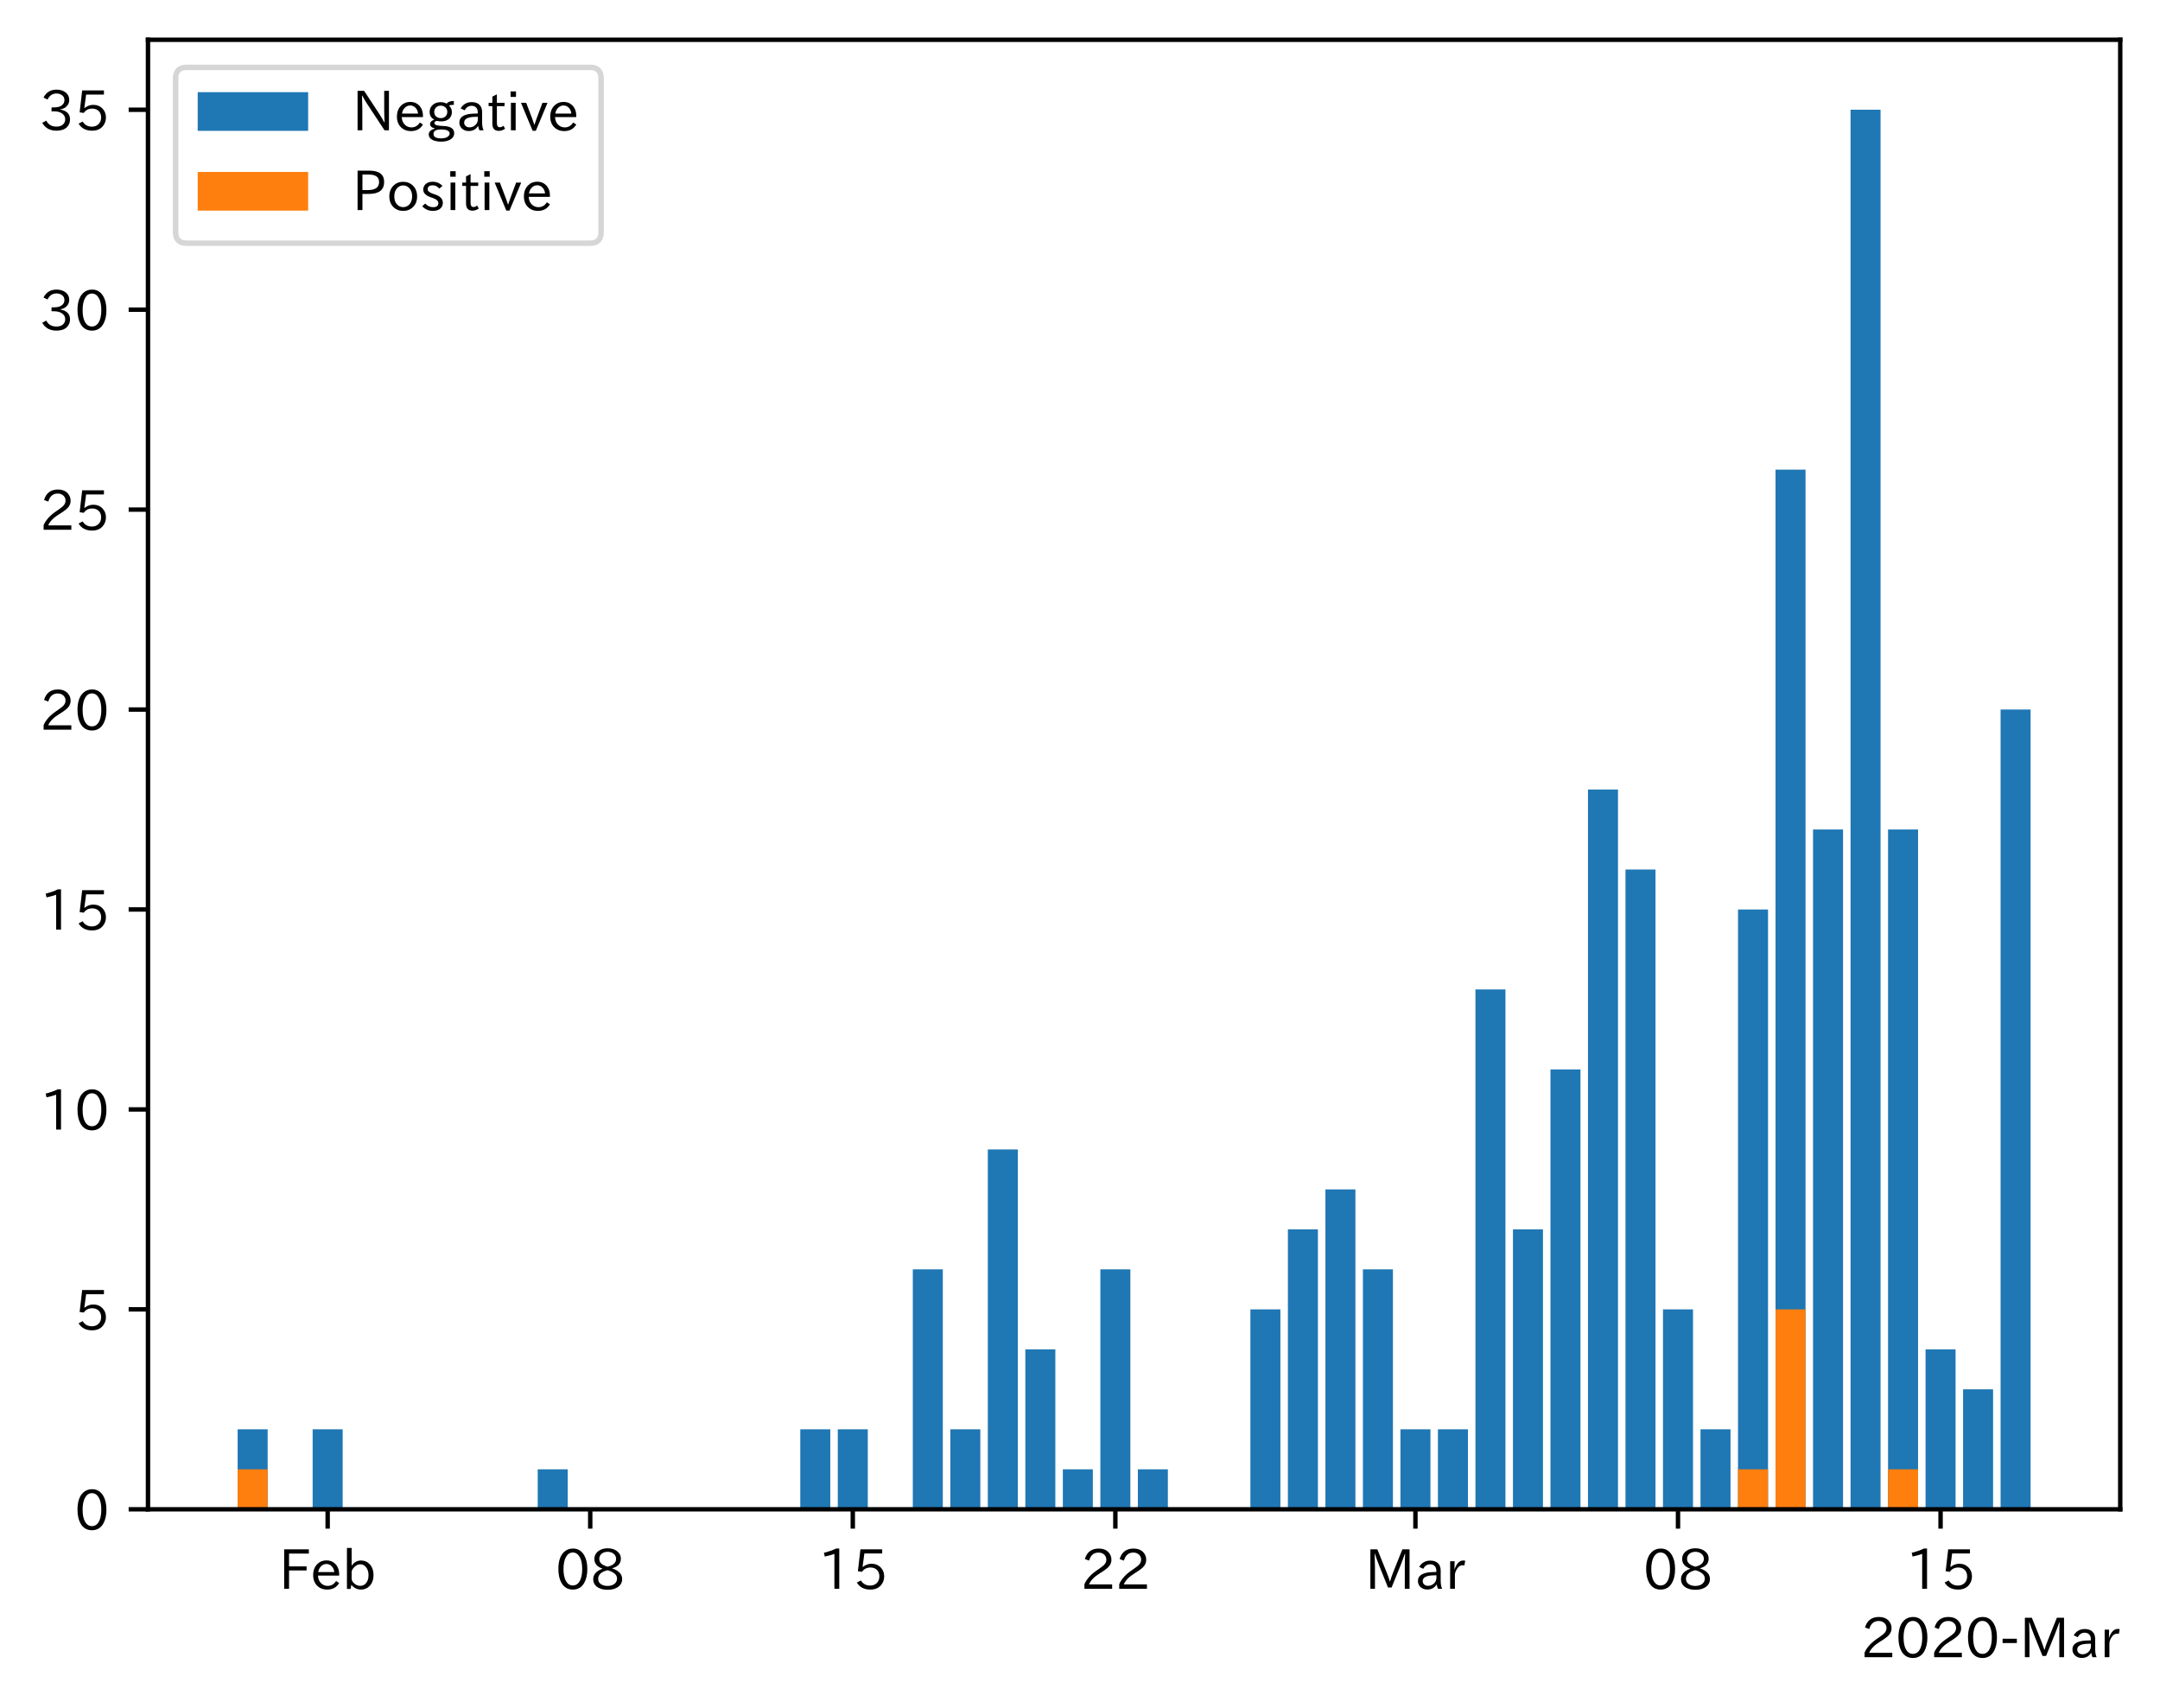 <?xml version="1.0" encoding="utf-8" standalone="no"?>
<!DOCTYPE svg PUBLIC "-//W3C//DTD SVG 1.1//EN"
  "http://www.w3.org/Graphics/SVG/1.1/DTD/svg11.dtd">
<!-- Created with matplotlib (https://matplotlib.org/) -->
<svg height="309.293pt" version="1.1" viewBox="0 0 391.117 309.293" width="391.117pt" xmlns="http://www.w3.org/2000/svg" xmlns:xlink="http://www.w3.org/1999/xlink">
 <defs>
  <style type="text/css">
*{stroke-linecap:butt;stroke-linejoin:round;}
  </style>
 </defs>
 <g id="figure_1">
  <g id="patch_1">
   <path d="M 0 309.293 
L 391.117 309.293 
L 391.117 0 
L 0 0 
z
" style="fill:#ffffff;"/>
  </g>
  <g id="axes_1">
   <g id="patch_2">
    <path d="M 26.797 273.312 
L 383.917 273.312 
L 383.917 7.2 
L 26.797 7.2 
z
" style="fill:#ffffff;"/>
   </g>
   <g id="patch_3">
    <path clip-path="url(#pcfeb63358f)" d="M 43.03 273.312 
L 48.463 273.312 
L 48.463 258.83 
L 43.03 258.83 
z
" style="fill:#1f77b4;"/>
   </g>
   <g id="patch_4">
    <path clip-path="url(#pcfeb63358f)" d="M 56.613 273.312 
L 62.047 273.312 
L 62.047 258.83 
L 56.613 258.83 
z
" style="fill:#1f77b4;"/>
   </g>
   <g id="patch_5">
    <path clip-path="url(#pcfeb63358f)" d="M 97.365 273.312 
L 102.799 273.312 
L 102.799 266.071 
L 97.365 266.071 
z
" style="fill:#1f77b4;"/>
   </g>
   <g id="patch_6">
    <path clip-path="url(#pcfeb63358f)" d="M 144.909 273.312 
L 150.342 273.312 
L 150.342 258.83 
L 144.909 258.83 
z
" style="fill:#1f77b4;"/>
   </g>
   <g id="patch_7">
    <path clip-path="url(#pcfeb63358f)" d="M 151.701 273.312 
L 157.134 273.312 
L 157.134 258.83 
L 151.701 258.83 
z
" style="fill:#1f77b4;"/>
   </g>
   <g id="patch_8">
    <path clip-path="url(#pcfeb63358f)" d="M 165.284 273.312 
L 170.718 273.312 
L 170.718 229.865 
L 165.284 229.865 
z
" style="fill:#1f77b4;"/>
   </g>
   <g id="patch_9">
    <path clip-path="url(#pcfeb63358f)" d="M 172.076 273.312 
L 177.51 273.312 
L 177.51 258.83 
L 172.076 258.83 
z
" style="fill:#1f77b4;"/>
   </g>
   <g id="patch_10">
    <path clip-path="url(#pcfeb63358f)" d="M 178.868 273.312 
L 184.302 273.312 
L 184.302 208.142 
L 178.868 208.142 
z
" style="fill:#1f77b4;"/>
   </g>
   <g id="patch_11">
    <path clip-path="url(#pcfeb63358f)" d="M 185.66 273.312 
L 191.094 273.312 
L 191.094 244.347 
L 185.66 244.347 
z
" style="fill:#1f77b4;"/>
   </g>
   <g id="patch_12">
    <path clip-path="url(#pcfeb63358f)" d="M 192.452 273.312 
L 197.886 273.312 
L 197.886 266.071 
L 192.452 266.071 
z
" style="fill:#1f77b4;"/>
   </g>
   <g id="patch_13">
    <path clip-path="url(#pcfeb63358f)" d="M 199.244 273.312 
L 204.678 273.312 
L 204.678 229.865 
L 199.244 229.865 
z
" style="fill:#1f77b4;"/>
   </g>
   <g id="patch_14">
    <path clip-path="url(#pcfeb63358f)" d="M 206.036 273.312 
L 211.47 273.312 
L 211.47 266.071 
L 206.036 266.071 
z
" style="fill:#1f77b4;"/>
   </g>
   <g id="patch_15">
    <path clip-path="url(#pcfeb63358f)" d="M 226.412 273.312 
L 231.845 273.312 
L 231.845 237.106 
L 226.412 237.106 
z
" style="fill:#1f77b4;"/>
   </g>
   <g id="patch_16">
    <path clip-path="url(#pcfeb63358f)" d="M 233.204 273.312 
L 238.637 273.312 
L 238.637 222.624 
L 233.204 222.624 
z
" style="fill:#1f77b4;"/>
   </g>
   <g id="patch_17">
    <path clip-path="url(#pcfeb63358f)" d="M 239.996 273.312 
L 245.429 273.312 
L 245.429 215.383 
L 239.996 215.383 
z
" style="fill:#1f77b4;"/>
   </g>
   <g id="patch_18">
    <path clip-path="url(#pcfeb63358f)" d="M 246.788 273.312 
L 252.221 273.312 
L 252.221 229.865 
L 246.788 229.865 
z
" style="fill:#1f77b4;"/>
   </g>
   <g id="patch_19">
    <path clip-path="url(#pcfeb63358f)" d="M 253.58 273.312 
L 259.013 273.312 
L 259.013 258.83 
L 253.58 258.83 
z
" style="fill:#1f77b4;"/>
   </g>
   <g id="patch_20">
    <path clip-path="url(#pcfeb63358f)" d="M 260.372 273.312 
L 265.805 273.312 
L 265.805 258.83 
L 260.372 258.83 
z
" style="fill:#1f77b4;"/>
   </g>
   <g id="patch_21">
    <path clip-path="url(#pcfeb63358f)" d="M 267.163 273.312 
L 272.597 273.312 
L 272.597 179.177 
L 267.163 179.177 
z
" style="fill:#1f77b4;"/>
   </g>
   <g id="patch_22">
    <path clip-path="url(#pcfeb63358f)" d="M 273.955 273.312 
L 279.389 273.312 
L 279.389 222.624 
L 273.955 222.624 
z
" style="fill:#1f77b4;"/>
   </g>
   <g id="patch_23">
    <path clip-path="url(#pcfeb63358f)" d="M 280.747 273.312 
L 286.181 273.312 
L 286.181 193.659 
L 280.747 193.659 
z
" style="fill:#1f77b4;"/>
   </g>
   <g id="patch_24">
    <path clip-path="url(#pcfeb63358f)" d="M 287.539 273.312 
L 292.973 273.312 
L 292.973 142.971 
L 287.539 142.971 
z
" style="fill:#1f77b4;"/>
   </g>
   <g id="patch_25">
    <path clip-path="url(#pcfeb63358f)" d="M 294.331 273.312 
L 299.765 273.312 
L 299.765 157.454 
L 294.331 157.454 
z
" style="fill:#1f77b4;"/>
   </g>
   <g id="patch_26">
    <path clip-path="url(#pcfeb63358f)" d="M 301.123 273.312 
L 306.557 273.312 
L 306.557 237.106 
L 301.123 237.106 
z
" style="fill:#1f77b4;"/>
   </g>
   <g id="patch_27">
    <path clip-path="url(#pcfeb63358f)" d="M 307.915 273.312 
L 313.349 273.312 
L 313.349 258.83 
L 307.915 258.83 
z
" style="fill:#1f77b4;"/>
   </g>
   <g id="patch_28">
    <path clip-path="url(#pcfeb63358f)" d="M 314.707 273.312 
L 320.141 273.312 
L 320.141 164.695 
L 314.707 164.695 
z
" style="fill:#1f77b4;"/>
   </g>
   <g id="patch_29">
    <path clip-path="url(#pcfeb63358f)" d="M 321.499 273.312 
L 326.933 273.312 
L 326.933 85.042 
L 321.499 85.042 
z
" style="fill:#1f77b4;"/>
   </g>
   <g id="patch_30">
    <path clip-path="url(#pcfeb63358f)" d="M 328.291 273.312 
L 333.724 273.312 
L 333.724 150.213 
L 328.291 150.213 
z
" style="fill:#1f77b4;"/>
   </g>
   <g id="patch_31">
    <path clip-path="url(#pcfeb63358f)" d="M 335.083 273.312 
L 340.516 273.312 
L 340.516 19.872 
L 335.083 19.872 
z
" style="fill:#1f77b4;"/>
   </g>
   <g id="patch_32">
    <path clip-path="url(#pcfeb63358f)" d="M 341.875 273.312 
L 347.308 273.312 
L 347.308 150.213 
L 341.875 150.213 
z
" style="fill:#1f77b4;"/>
   </g>
   <g id="patch_33">
    <path clip-path="url(#pcfeb63358f)" d="M 348.667 273.312 
L 354.1 273.312 
L 354.1 244.347 
L 348.667 244.347 
z
" style="fill:#1f77b4;"/>
   </g>
   <g id="patch_34">
    <path clip-path="url(#pcfeb63358f)" d="M 355.459 273.312 
L 360.892 273.312 
L 360.892 251.589 
L 355.459 251.589 
z
" style="fill:#1f77b4;"/>
   </g>
   <g id="patch_35">
    <path clip-path="url(#pcfeb63358f)" d="M 362.251 273.312 
L 367.684 273.312 
L 367.684 128.489 
L 362.251 128.489 
z
" style="fill:#1f77b4;"/>
   </g>
   <g id="patch_36">
    <path clip-path="url(#pcfeb63358f)" d="M 43.03 273.312 
L 48.463 273.312 
L 48.463 266.071 
L 43.03 266.071 
z
" style="fill:#ff7f0e;"/>
   </g>
   <g id="patch_37">
    <path clip-path="url(#pcfeb63358f)" d="M 56.613 273.312 
L 62.047 273.312 
L 62.047 273.312 
L 56.613 273.312 
z
" style="fill:#ff7f0e;"/>
   </g>
   <g id="patch_38">
    <path clip-path="url(#pcfeb63358f)" d="M 97.365 273.312 
L 102.799 273.312 
L 102.799 273.312 
L 97.365 273.312 
z
" style="fill:#ff7f0e;"/>
   </g>
   <g id="patch_39">
    <path clip-path="url(#pcfeb63358f)" d="M 144.909 273.312 
L 150.342 273.312 
L 150.342 273.312 
L 144.909 273.312 
z
" style="fill:#ff7f0e;"/>
   </g>
   <g id="patch_40">
    <path clip-path="url(#pcfeb63358f)" d="M 151.701 273.312 
L 157.134 273.312 
L 157.134 273.312 
L 151.701 273.312 
z
" style="fill:#ff7f0e;"/>
   </g>
   <g id="patch_41">
    <path clip-path="url(#pcfeb63358f)" d="M 165.284 273.312 
L 170.718 273.312 
L 170.718 273.312 
L 165.284 273.312 
z
" style="fill:#ff7f0e;"/>
   </g>
   <g id="patch_42">
    <path clip-path="url(#pcfeb63358f)" d="M 172.076 273.312 
L 177.51 273.312 
L 177.51 273.312 
L 172.076 273.312 
z
" style="fill:#ff7f0e;"/>
   </g>
   <g id="patch_43">
    <path clip-path="url(#pcfeb63358f)" d="M 178.868 273.312 
L 184.302 273.312 
L 184.302 273.312 
L 178.868 273.312 
z
" style="fill:#ff7f0e;"/>
   </g>
   <g id="patch_44">
    <path clip-path="url(#pcfeb63358f)" d="M 185.66 273.312 
L 191.094 273.312 
L 191.094 273.312 
L 185.66 273.312 
z
" style="fill:#ff7f0e;"/>
   </g>
   <g id="patch_45">
    <path clip-path="url(#pcfeb63358f)" d="M 192.452 273.312 
L 197.886 273.312 
L 197.886 273.312 
L 192.452 273.312 
z
" style="fill:#ff7f0e;"/>
   </g>
   <g id="patch_46">
    <path clip-path="url(#pcfeb63358f)" d="M 199.244 273.312 
L 204.678 273.312 
L 204.678 273.312 
L 199.244 273.312 
z
" style="fill:#ff7f0e;"/>
   </g>
   <g id="patch_47">
    <path clip-path="url(#pcfeb63358f)" d="M 206.036 273.312 
L 211.47 273.312 
L 211.47 273.312 
L 206.036 273.312 
z
" style="fill:#ff7f0e;"/>
   </g>
   <g id="patch_48">
    <path clip-path="url(#pcfeb63358f)" d="M 226.412 273.312 
L 231.845 273.312 
L 231.845 273.312 
L 226.412 273.312 
z
" style="fill:#ff7f0e;"/>
   </g>
   <g id="patch_49">
    <path clip-path="url(#pcfeb63358f)" d="M 233.204 273.312 
L 238.637 273.312 
L 238.637 273.312 
L 233.204 273.312 
z
" style="fill:#ff7f0e;"/>
   </g>
   <g id="patch_50">
    <path clip-path="url(#pcfeb63358f)" d="M 239.996 273.312 
L 245.429 273.312 
L 245.429 273.312 
L 239.996 273.312 
z
" style="fill:#ff7f0e;"/>
   </g>
   <g id="patch_51">
    <path clip-path="url(#pcfeb63358f)" d="M 246.788 273.312 
L 252.221 273.312 
L 252.221 273.312 
L 246.788 273.312 
z
" style="fill:#ff7f0e;"/>
   </g>
   <g id="patch_52">
    <path clip-path="url(#pcfeb63358f)" d="M 253.58 273.312 
L 259.013 273.312 
L 259.013 273.312 
L 253.58 273.312 
z
" style="fill:#ff7f0e;"/>
   </g>
   <g id="patch_53">
    <path clip-path="url(#pcfeb63358f)" d="M 260.372 273.312 
L 265.805 273.312 
L 265.805 273.312 
L 260.372 273.312 
z
" style="fill:#ff7f0e;"/>
   </g>
   <g id="patch_54">
    <path clip-path="url(#pcfeb63358f)" d="M 267.163 273.312 
L 272.597 273.312 
L 272.597 273.312 
L 267.163 273.312 
z
" style="fill:#ff7f0e;"/>
   </g>
   <g id="patch_55">
    <path clip-path="url(#pcfeb63358f)" d="M 273.955 273.312 
L 279.389 273.312 
L 279.389 273.312 
L 273.955 273.312 
z
" style="fill:#ff7f0e;"/>
   </g>
   <g id="patch_56">
    <path clip-path="url(#pcfeb63358f)" d="M 280.747 273.312 
L 286.181 273.312 
L 286.181 273.312 
L 280.747 273.312 
z
" style="fill:#ff7f0e;"/>
   </g>
   <g id="patch_57">
    <path clip-path="url(#pcfeb63358f)" d="M 287.539 273.312 
L 292.973 273.312 
L 292.973 273.312 
L 287.539 273.312 
z
" style="fill:#ff7f0e;"/>
   </g>
   <g id="patch_58">
    <path clip-path="url(#pcfeb63358f)" d="M 294.331 273.312 
L 299.765 273.312 
L 299.765 273.312 
L 294.331 273.312 
z
" style="fill:#ff7f0e;"/>
   </g>
   <g id="patch_59">
    <path clip-path="url(#pcfeb63358f)" d="M 301.123 273.312 
L 306.557 273.312 
L 306.557 273.312 
L 301.123 273.312 
z
" style="fill:#ff7f0e;"/>
   </g>
   <g id="patch_60">
    <path clip-path="url(#pcfeb63358f)" d="M 307.915 273.312 
L 313.349 273.312 
L 313.349 273.312 
L 307.915 273.312 
z
" style="fill:#ff7f0e;"/>
   </g>
   <g id="patch_61">
    <path clip-path="url(#pcfeb63358f)" d="M 314.707 273.312 
L 320.141 273.312 
L 320.141 266.071 
L 314.707 266.071 
z
" style="fill:#ff7f0e;"/>
   </g>
   <g id="patch_62">
    <path clip-path="url(#pcfeb63358f)" d="M 321.499 273.312 
L 326.933 273.312 
L 326.933 237.106 
L 321.499 237.106 
z
" style="fill:#ff7f0e;"/>
   </g>
   <g id="patch_63">
    <path clip-path="url(#pcfeb63358f)" d="M 328.291 273.312 
L 333.724 273.312 
L 333.724 273.312 
L 328.291 273.312 
z
" style="fill:#ff7f0e;"/>
   </g>
   <g id="patch_64">
    <path clip-path="url(#pcfeb63358f)" d="M 335.083 273.312 
L 340.516 273.312 
L 340.516 273.312 
L 335.083 273.312 
z
" style="fill:#ff7f0e;"/>
   </g>
   <g id="patch_65">
    <path clip-path="url(#pcfeb63358f)" d="M 341.875 273.312 
L 347.308 273.312 
L 347.308 266.071 
L 341.875 266.071 
z
" style="fill:#ff7f0e;"/>
   </g>
   <g id="patch_66">
    <path clip-path="url(#pcfeb63358f)" d="M 348.667 273.312 
L 354.1 273.312 
L 354.1 273.312 
L 348.667 273.312 
z
" style="fill:#ff7f0e;"/>
   </g>
   <g id="patch_67">
    <path clip-path="url(#pcfeb63358f)" d="M 355.459 273.312 
L 360.892 273.312 
L 360.892 273.312 
L 355.459 273.312 
z
" style="fill:#ff7f0e;"/>
   </g>
   <g id="patch_68">
    <path clip-path="url(#pcfeb63358f)" d="M 362.251 273.312 
L 367.684 273.312 
L 367.684 273.312 
L 362.251 273.312 
z
" style="fill:#ff7f0e;"/>
   </g>
   <g id="matplotlib.axis_1">
    <g id="xtick_1">
     <g id="line2d_1">
      <defs>
       <path d="M 0 0 
L 0 3.5 
" id="m1b3216eb12" style="stroke:#000000;stroke-width:0.8;"/>
      </defs>
      <g>
       <use style="stroke:#000000;stroke-width:0.8;" x="59.33" xlink:href="#m1b3216eb12" y="273.312"/>
      </g>
     </g>
     <g id="text_1">
      <!-- Feb -->
      <defs>
       <path d="M 54.203 64.703 
L 18.312 64.703 
L 18.312 41.5 
L 50.094 41.5 
L 50.094 34.188 
L 18.312 34.188 
L 18.312 0.984 
L 9.516 0.984 
L 9.516 72.406 
L 54.203 72.406 
z
" id="IPAexGothic-70"/>
       <path d="M 13.484 24.906 
Q 13.922 16.266 18.891 11.281 
Q 23.969 6.203 31.203 6.203 
Q 40.719 6.203 46.297 15.094 
L 51.906 11.375 
Q 44.828 -0.484 30.172 -0.484 
Q 19.094 -0.484 11.969 6.594 
Q 4.781 13.812 4.781 25.641 
Q 4.781 38.188 12.312 45.703 
Q 19 52.391 29 52.391 
Q 38.422 52.391 44.781 46.188 
Q 51.906 38.969 51.906 26.906 
L 51.906 24.906 
z
M 43.062 31.203 
Q 42.328 37.984 38.281 41.891 
Q 34.281 45.906 28.812 45.906 
Q 22.469 45.906 17.969 40.484 
Q 14.891 36.812 13.969 31.203 
z
" id="IPAexGothic-101"/>
       <path d="M 17.578 42.672 
Q 24.219 52.203 34.672 52.203 
Q 43.562 52.203 49.859 45.906 
Q 57.172 38.578 57.172 25.688 
Q 57.172 13.094 49.859 5.812 
Q 43.562 -0.484 34.469 -0.484 
Q 24.359 -0.484 17 8.062 
L 15.766 0.688 
L 9.078 0.688 
L 9.078 74.906 
L 17.578 74.906 
z
M 17.578 31.203 
L 17.578 19.578 
Q 17.578 13.875 23.875 9.375 
Q 28.172 6.297 33.109 6.297 
Q 38.875 6.297 42.875 10.297 
Q 48.188 15.766 48.188 25.484 
Q 48.188 34.281 43.797 39.891 
Q 39.453 45.312 33.203 45.312 
Q 27.484 45.312 22.469 40.281 
Q 17.578 35.406 17.578 31.203 
z
" id="IPAexGothic-98"/>
      </defs>
      <g transform="translate(50.507 287.803)scale(0.1 -0.1)">
       <use xlink:href="#IPAexGothic-70"/>
       <use x="57.178" xlink:href="#IPAexGothic-101"/>
       <use x="114.062" xlink:href="#IPAexGothic-98"/>
      </g>
     </g>
    </g>
    <g id="xtick_2">
     <g id="line2d_2">
      <g>
       <use style="stroke:#000000;stroke-width:0.8;" x="106.874" xlink:href="#m1b3216eb12" y="273.312"/>
      </g>
     </g>
     <g id="text_2">
      <!-- 08 -->
      <defs>
       <path d="M 31.844 73.828 
Q 45.016 73.828 52.094 61.625 
Q 57.719 51.953 57.719 36.625 
Q 57.719 21.438 52.094 11.578 
Q 45.125 -0.484 31.5 -0.484 
Q 17.922 -0.484 10.938 11.578 
Q 5.328 21.438 5.328 36.719 
Q 5.328 58.016 15.625 67.719 
Q 22.172 73.828 31.844 73.828 
z
M 31.5 66.656 
Q 23.688 66.656 19.188 58.734 
Q 14.594 50.734 14.594 36.625 
Q 14.594 22.75 19.094 14.797 
Q 23.641 6.984 31.5 6.984 
Q 40.922 6.984 45.453 18.016 
Q 48.438 25.344 48.438 37.109 
Q 48.438 50.875 43.844 58.734 
Q 39.203 66.656 31.5 66.656 
z
" id="IPAexGothic-48"/>
       <path d="M 39.703 37.891 
Q 57.812 31.734 57.812 18.703 
Q 57.812 8.453 48.438 3.078 
Q 41.609 -0.875 31.5 -0.875 
Q 21.344 -0.875 14.5 3.078 
Q 5.422 8.297 5.422 18.406 
Q 5.422 31.062 22.016 37.203 
L 22.016 37.5 
Q 7.516 42.719 7.516 54.828 
Q 7.516 64.062 15.328 69.625 
Q 21.969 74.312 31.547 74.312 
Q 42.234 74.312 48.922 68.797 
Q 55.516 63.578 55.516 55.719 
Q 55.516 42.281 39.703 38.188 
z
M 31.594 41.016 
Q 46.828 44.625 46.828 55.125 
Q 46.828 61.188 41.797 64.844 
Q 37.703 67.922 31.5 67.922 
Q 25.094 67.922 20.797 64.5 
Q 16.406 60.891 16.406 55.031 
Q 16.406 49.219 21.094 45.703 
Q 23.344 43.891 26.906 42.531 
Q 31 40.875 31.594 41.016 
z
M 30.906 34.516 
Q 14.406 30.172 14.406 19 
Q 14.406 12.109 20.516 8.688 
Q 25.094 6.109 31.391 6.109 
Q 40.234 6.109 45.016 10.891 
Q 48.531 14.406 48.531 19.531 
Q 48.531 24.906 43.656 28.906 
Q 40.766 31.156 36.719 32.812 
Q 31.984 34.719 30.906 34.516 
z
" id="IPAexGothic-56"/>
      </defs>
      <g transform="translate(100.575 287.803)scale(0.1 -0.1)">
       <use xlink:href="#IPAexGothic-48"/>
       <use x="62.988" xlink:href="#IPAexGothic-56"/>
      </g>
     </g>
    </g>
    <g id="xtick_3">
     <g id="line2d_3">
      <g>
       <use style="stroke:#000000;stroke-width:0.8;" x="154.417" xlink:href="#m1b3216eb12" y="273.312"/>
      </g>
     </g>
     <g id="text_3">
      <!-- 15 -->
      <defs>
       <path d="M 38.484 0.984 
L 29.688 0.984 
L 29.688 64.109 
Q 21.438 61.281 12.312 59.328 
L 10.688 66.109 
Q 23.734 69.391 32.906 73.922 
L 38.484 73.922 
z
" id="IPAexGothic-49"/>
       <path d="M 18.406 40.672 
Q 25.531 46.297 33.938 46.297 
Q 44 46.297 50.641 39.5 
Q 56.844 33.016 56.844 23.391 
Q 56.844 14.656 51.516 8.016 
Q 44.828 -0.484 31.734 -0.484 
Q 14.984 -0.484 7.328 12.25 
L 14.656 16.062 
Q 20.453 6.781 31.453 6.781 
Q 38.531 6.781 43.266 11.188 
Q 48.141 15.828 48.141 23.484 
Q 48.141 30.719 43.844 35.016 
Q 39.359 39.5 32.125 39.5 
Q 21.969 39.5 16.75 31.688 
L 9.234 32.672 
L 13.812 72.406 
L 53.219 72.406 
L 53.219 64.891 
L 20.953 64.891 
L 17.719 40.672 
z
" id="IPAexGothic-53"/>
      </defs>
      <g transform="translate(148.119 287.803)scale(0.1 -0.1)">
       <use xlink:href="#IPAexGothic-49"/>
       <use x="62.988" xlink:href="#IPAexGothic-53"/>
      </g>
     </g>
    </g>
    <g id="xtick_4">
     <g id="line2d_4">
      <g>
       <use style="stroke:#000000;stroke-width:0.8;" x="201.961" xlink:href="#m1b3216eb12" y="273.312"/>
      </g>
     </g>
     <g id="text_4">
      <!-- 22 -->
      <defs>
       <path d="M 57.172 0.984 
L 6.984 0.984 
L 6.984 9.281 
Q 12.891 23.047 29.594 34.422 
L 32.375 36.281 
Q 40.922 42.141 43.609 45.406 
Q 46.688 49.266 46.688 53.812 
Q 46.688 58.938 43.062 62.547 
Q 39.062 66.547 32.562 66.547 
Q 19.531 66.547 15.484 52 
L 7.766 54.781 
Q 13.328 73.828 33.062 73.828 
Q 43.844 73.828 50.25 67.438 
Q 55.859 61.672 55.859 53.516 
Q 55.859 47.469 52.25 42.531 
Q 48.922 37.75 36.969 30.281 
L 34.859 29 
Q 19.625 19.578 15.281 8.891 
L 57.172 8.891 
z
" id="IPAexGothic-50"/>
      </defs>
      <g transform="translate(195.662 287.803)scale(0.1 -0.1)">
       <use xlink:href="#IPAexGothic-50"/>
       <use x="62.988" xlink:href="#IPAexGothic-50"/>
      </g>
     </g>
    </g>
    <g id="xtick_5">
     <g id="line2d_5">
      <g>
       <use style="stroke:#000000;stroke-width:0.8;" x="256.296" xlink:href="#m1b3216eb12" y="273.312"/>
      </g>
     </g>
     <g id="text_5">
      <!-- Mar -->
      <defs>
       <path d="M 80.422 0.984 
L 71.828 0.984 
L 71.828 39.594 
Q 71.828 51.266 72.406 64.594 
L 72.016 64.594 
Q 68.062 53.266 63.531 41.797 
L 47.906 3.266 
L 41.406 3.266 
L 25.641 42.578 
Q 20.75 54.781 17.625 64.703 
L 17.234 64.703 
Q 17.828 48.922 17.828 39.891 
L 17.828 0.984 
L 9.516 0.984 
L 9.516 72.406 
L 22.125 72.406 
L 39.109 30.375 
Q 42.141 23 44.828 14.156 
L 45.125 14.156 
Q 47.312 22.125 50.531 30.172 
L 67.438 72.406 
L 80.422 72.406 
z
" id="IPAexGothic-77"/>
       <path d="M 49.312 0.984 
L 41.75 0.984 
Q 39.984 4.734 39.547 8.688 
L 39.203 8.688 
Q 33.547 -0.391 22.312 -0.391 
Q 14.594 -0.391 9.719 4.5 
Q 5.422 8.797 5.422 14.984 
Q 5.422 30.422 32.031 31.203 
L 38.719 31.391 
L 38.719 33.984 
Q 38.719 39.203 35.75 42.188 
Q 32.625 45.312 27.734 45.312 
Q 19.344 45.312 15.141 37.156 
L 7.719 40.578 
Q 14.656 52 27.938 52 
Q 37.109 52 42.047 46.875 
Q 46.625 42.281 46.625 33.891 
L 46.625 15.578 
Q 46.625 6.25 49.312 0.984 
z
M 38.922 25.391 
L 33.453 25.297 
Q 14.109 24.859 14.109 14.891 
Q 14.109 11.375 16.406 9.078 
Q 19.234 6.297 23.828 6.297 
Q 30.219 6.297 34.906 10.984 
Q 38.922 15.141 38.922 21 
z
" id="IPAexGothic-97"/>
       <path d="M 36.078 51.812 
L 34.578 43.266 
Q 32.906 43.609 31.594 43.609 
Q 25.828 43.609 22.078 38.188 
Q 17.391 31.344 17.391 26.172 
L 17.391 0.984 
L 8.797 0.984 
L 8.797 50.781 
L 16.891 50.781 
L 16.5 35.984 
L 16.703 35.984 
Q 22.219 52.203 32.766 52.203 
Q 34.469 52.203 36.078 51.812 
z
" id="IPAexGothic-114"/>
      </defs>
      <g transform="translate(247.187 287.803)scale(0.1 -0.1)">
       <use xlink:href="#IPAexGothic-77"/>
       <use x="90.186" xlink:href="#IPAexGothic-97"/>
       <use x="145.166" xlink:href="#IPAexGothic-114"/>
      </g>
     </g>
    </g>
    <g id="xtick_6">
     <g id="line2d_6">
      <g>
       <use style="stroke:#000000;stroke-width:0.8;" x="303.84" xlink:href="#m1b3216eb12" y="273.312"/>
      </g>
     </g>
     <g id="text_6">
      <!-- 08 -->
      <g transform="translate(297.542 287.803)scale(0.1 -0.1)">
       <use xlink:href="#IPAexGothic-48"/>
       <use x="62.988" xlink:href="#IPAexGothic-56"/>
      </g>
     </g>
    </g>
    <g id="xtick_7">
     <g id="line2d_7">
      <g>
       <use style="stroke:#000000;stroke-width:0.8;" x="351.384" xlink:href="#m1b3216eb12" y="273.312"/>
      </g>
     </g>
     <g id="text_7">
      <!-- 15 -->
      <g transform="translate(345.085 287.803)scale(0.1 -0.1)">
       <use xlink:href="#IPAexGothic-49"/>
       <use x="62.988" xlink:href="#IPAexGothic-53"/>
      </g>
     </g>
    </g>
    <g id="text_8">
     <!-- 2020-Mar -->
     <defs>
      <path d="M 30.766 26.609 
L 4.984 26.609 
L 4.984 34.422 
L 30.766 34.422 
z
" id="IPAexGothic-45"/>
     </defs>
     <g transform="translate(336.925 300.193)scale(0.1 -0.1)">
      <use xlink:href="#IPAexGothic-50"/>
      <use x="62.988" xlink:href="#IPAexGothic-48"/>
      <use x="125.977" xlink:href="#IPAexGothic-50"/>
      <use x="188.965" xlink:href="#IPAexGothic-48"/>
      <use x="251.953" xlink:href="#IPAexGothic-45"/>
      <use x="287.744" xlink:href="#IPAexGothic-77"/>
      <use x="377.93" xlink:href="#IPAexGothic-97"/>
      <use x="432.91" xlink:href="#IPAexGothic-114"/>
     </g>
    </g>
   </g>
   <g id="matplotlib.axis_2">
    <g id="ytick_1">
     <g id="line2d_8">
      <defs>
       <path d="M 0 0 
L -3.5 0 
" id="m7028d299cd" style="stroke:#000000;stroke-width:0.8;"/>
      </defs>
      <g>
       <use style="stroke:#000000;stroke-width:0.8;" x="26.797" xlink:href="#m7028d299cd" y="273.312"/>
      </g>
     </g>
     <g id="text_9">
      <!-- 0 -->
      <g transform="translate(13.498 277.057)scale(0.1 -0.1)">
       <use xlink:href="#IPAexGothic-48"/>
      </g>
     </g>
    </g>
    <g id="ytick_2">
     <g id="line2d_9">
      <g>
       <use style="stroke:#000000;stroke-width:0.8;" x="26.797" xlink:href="#m7028d299cd" y="237.106"/>
      </g>
     </g>
     <g id="text_10">
      <!-- 5 -->
      <g transform="translate(13.498 240.852)scale(0.1 -0.1)">
       <use xlink:href="#IPAexGothic-53"/>
      </g>
     </g>
    </g>
    <g id="ytick_3">
     <g id="line2d_10">
      <g>
       <use style="stroke:#000000;stroke-width:0.8;" x="26.797" xlink:href="#m7028d299cd" y="200.901"/>
      </g>
     </g>
     <g id="text_11">
      <!-- 10 -->
      <g transform="translate(7.2 204.646)scale(0.1 -0.1)">
       <use xlink:href="#IPAexGothic-49"/>
       <use x="62.988" xlink:href="#IPAexGothic-48"/>
      </g>
     </g>
    </g>
    <g id="ytick_4">
     <g id="line2d_11">
      <g>
       <use style="stroke:#000000;stroke-width:0.8;" x="26.797" xlink:href="#m7028d299cd" y="164.695"/>
      </g>
     </g>
     <g id="text_12">
      <!-- 15 -->
      <g transform="translate(7.2 168.44)scale(0.1 -0.1)">
       <use xlink:href="#IPAexGothic-49"/>
       <use x="62.988" xlink:href="#IPAexGothic-53"/>
      </g>
     </g>
    </g>
    <g id="ytick_5">
     <g id="line2d_12">
      <g>
       <use style="stroke:#000000;stroke-width:0.8;" x="26.797" xlink:href="#m7028d299cd" y="128.489"/>
      </g>
     </g>
     <g id="text_13">
      <!-- 20 -->
      <g transform="translate(7.2 132.234)scale(0.1 -0.1)">
       <use xlink:href="#IPAexGothic-50"/>
       <use x="62.988" xlink:href="#IPAexGothic-48"/>
      </g>
     </g>
    </g>
    <g id="ytick_6">
     <g id="line2d_13">
      <g>
       <use style="stroke:#000000;stroke-width:0.8;" x="26.797" xlink:href="#m7028d299cd" y="92.283"/>
      </g>
     </g>
     <g id="text_14">
      <!-- 25 -->
      <g transform="translate(7.2 96.029)scale(0.1 -0.1)">
       <use xlink:href="#IPAexGothic-50"/>
       <use x="62.988" xlink:href="#IPAexGothic-53"/>
      </g>
     </g>
    </g>
    <g id="ytick_7">
     <g id="line2d_14">
      <g>
       <use style="stroke:#000000;stroke-width:0.8;" x="26.797" xlink:href="#m7028d299cd" y="56.078"/>
      </g>
     </g>
     <g id="text_15">
      <!-- 30 -->
      <defs>
       <path d="M 37.203 37.797 
Q 54.781 34.625 54.781 19.969 
Q 54.781 11.188 48.875 5.562 
Q 42.328 -0.484 30.375 -0.484 
Q 12.453 -0.484 4.5 13.766 
L 11.812 17.672 
Q 17.328 6.891 30.281 6.891 
Q 37.891 6.891 42.094 10.797 
Q 46.094 14.5 46.094 20.172 
Q 46.094 26.859 40.094 30.906 
Q 34.625 34.578 25.688 34.578 
L 21.297 34.578 
L 21.297 41.703 
L 25.875 41.703 
Q 34.859 41.703 39.594 45.125 
Q 44.672 48.734 44.672 54.828 
Q 44.672 61.469 38.969 64.656 
Q 35.297 66.844 30.172 66.844 
Q 19.344 66.844 14.109 55.906 
L 6.781 59.422 
Q 14.016 73.828 30.281 73.828 
Q 40.578 73.828 46.969 68.656 
Q 53.375 63.578 53.375 55.219 
Q 53.375 47.312 47.172 42.281 
Q 43.172 39.062 37.203 38.188 
z
" id="IPAexGothic-51"/>
      </defs>
      <g transform="translate(7.2 59.823)scale(0.1 -0.1)">
       <use xlink:href="#IPAexGothic-51"/>
       <use x="62.988" xlink:href="#IPAexGothic-48"/>
      </g>
     </g>
    </g>
    <g id="ytick_8">
     <g id="line2d_15">
      <g>
       <use style="stroke:#000000;stroke-width:0.8;" x="26.797" xlink:href="#m7028d299cd" y="19.872"/>
      </g>
     </g>
     <g id="text_16">
      <!-- 35 -->
      <g transform="translate(7.2 23.617)scale(0.1 -0.1)">
       <use xlink:href="#IPAexGothic-51"/>
       <use x="62.988" xlink:href="#IPAexGothic-53"/>
      </g>
     </g>
    </g>
   </g>
   <g id="patch_69">
    <path d="M 26.797 273.312 
L 26.797 7.2 
" style="fill:none;stroke:#000000;stroke-linecap:square;stroke-linejoin:miter;stroke-width:0.8;"/>
   </g>
   <g id="patch_70">
    <path d="M 383.917 273.312 
L 383.917 7.2 
" style="fill:none;stroke:#000000;stroke-linecap:square;stroke-linejoin:miter;stroke-width:0.8;"/>
   </g>
   <g id="patch_71">
    <path d="M 26.797 273.312 
L 383.917 273.312 
" style="fill:none;stroke:#000000;stroke-linecap:square;stroke-linejoin:miter;stroke-width:0.8;"/>
   </g>
   <g id="patch_72">
    <path d="M 26.797 7.2 
L 383.917 7.2 
" style="fill:none;stroke:#000000;stroke-linecap:square;stroke-linejoin:miter;stroke-width:0.8;"/>
   </g>
   <g id="legend_1">
    <g id="patch_73">
     <path d="M 33.797 44.039 
L 106.844 44.039 
Q 108.844 44.039 108.844 42.039 
L 108.844 14.2 
Q 108.844 12.2 106.844 12.2 
L 33.797 12.2 
Q 31.797 12.2 31.797 14.2 
L 31.797 42.039 
Q 31.797 44.039 33.797 44.039 
z
" style="fill:#ffffff;opacity:0.8;stroke:#cccccc;stroke-linejoin:miter;"/>
    </g>
    <g id="patch_74">
     <path d="M 35.797 23.691 
L 55.797 23.691 
L 55.797 16.691 
L 35.797 16.691 
z
" style="fill:#1f77b4;"/>
    </g>
    <g id="text_17">
     <!-- Negative -->
     <defs>
      <path d="M 66.312 0.984 
L 58.297 0.984 
L 26.516 49.219 
Q 22.906 54.688 17.828 64.016 
L 17.438 64.016 
L 17.625 59.328 
Q 18.109 43.797 18.109 38.578 
L 18.109 0.984 
L 9.516 0.984 
L 9.516 72.406 
L 21.344 72.406 
L 48.641 30.906 
Q 53.953 22.609 58.016 15.094 
L 58.406 15.094 
Q 57.719 29.641 57.719 38.578 
L 57.719 72.406 
L 66.312 72.406 
z
" id="IPAexGothic-78"/>
      <path d="M 20.797 17.969 
Q 15.719 17.531 15.719 14.062 
Q 15.719 9.578 27.547 8.984 
L 33.297 8.688 
Q 51.609 7.766 51.609 -4.594 
Q 51.609 -10.938 45.703 -14.984 
Q 39.359 -19.578 28.031 -19.578 
Q 17.781 -19.578 11.531 -16.062 
Q 5.516 -12.641 5.516 -6.688 
Q 5.516 1.312 16.797 3.859 
L 16.797 4.203 
Q 7.906 6.453 7.906 12.156 
Q 7.906 17.438 15.531 20.266 
Q 7.125 24.609 7.125 34.078 
Q 7.125 41.406 12.016 46.297 
Q 17.625 51.906 27.156 51.906 
Q 33.203 51.906 37.844 49.266 
Q 41.406 53.953 50.922 54.109 
L 50.922 47.078 
Q 44.344 46.922 42.234 45.906 
Q 47.406 40.828 47.406 33.891 
Q 47.406 27 42.719 22.266 
Q 37.5 17.094 28.328 17.094 
Q 24.422 17.094 20.797 17.969 
z
M 27.094 45.609 
Q 22.016 45.609 18.703 42.281 
Q 15.438 39.016 15.438 34.078 
Q 15.438 29.25 18.5 26.312 
Q 21.828 23 27.438 23 
Q 32.719 23 35.891 26.219 
Q 39.109 29.391 39.109 34.422 
Q 39.109 39.016 35.891 42.188 
Q 32.516 45.609 27.094 45.609 
z
M 27.391 2.484 
Q 14.109 2.484 14.109 -5.719 
Q 14.109 -13.672 28.125 -13.672 
Q 37.156 -13.672 41.219 -9.469 
Q 43.312 -7.516 43.312 -4.891 
Q 43.312 2.484 27.391 2.484 
z
" id="IPAexGothic-103"/>
      <path d="M 33.203 3.766 
Q 27.641 -0.094 21.828 -0.094 
Q 10.203 -0.094 10.203 12.984 
L 10.203 44.672 
L 3.422 44.672 
L 3.422 50.781 
L 10.203 50.781 
L 10.203 61.969 
L 18.406 66.062 
L 18.406 50.781 
L 32.234 50.781 
L 32.234 44.672 
L 18.406 44.672 
L 18.406 14.156 
Q 18.406 6.5 23.641 6.5 
Q 27.156 6.5 30.328 9.188 
z
" id="IPAexGothic-116"/>
      <path d="M 18.406 61.375 
L 8.594 61.375 
L 8.594 71.391 
L 18.406 71.391 
z
M 17.781 0.984 
L 9.188 0.984 
L 9.188 50.781 
L 17.781 50.781 
z
" id="IPAexGothic-105"/>
      <path d="M 48.484 50.781 
L 27.297 0.094 
L 21.484 0.094 
L 0.391 50.781 
L 9.812 50.781 
L 20.906 21.688 
L 23.781 13.188 
L 24.516 10.984 
L 24.812 10.984 
Q 25.641 13.812 28.469 21.688 
L 39.312 50.781 
z
" id="IPAexGothic-118"/>
     </defs>
     <g transform="translate(63.797 23.691)scale(0.1 -0.1)">
      <use xlink:href="#IPAexGothic-78"/>
      <use x="75.977" xlink:href="#IPAexGothic-101"/>
      <use x="132.861" xlink:href="#IPAexGothic-103"/>
      <use x="188.379" xlink:href="#IPAexGothic-97"/>
      <use x="243.359" xlink:href="#IPAexGothic-116"/>
      <use x="277.979" xlink:href="#IPAexGothic-105"/>
      <use x="304.98" xlink:href="#IPAexGothic-118"/>
      <use x="353.564" xlink:href="#IPAexGothic-101"/>
     </g>
    </g>
    <g id="patch_75">
     <path d="M 35.797 38.139 
L 55.797 38.139 
L 55.797 31.139 
L 35.797 31.139 
z
" style="fill:#ff7f0e;"/>
    </g>
    <g id="text_18">
     <!-- Positive -->
     <defs>
      <path d="M 9.516 72.406 
L 30.328 72.406 
Q 57.625 72.406 57.625 51.906 
Q 57.625 30.219 29.781 30.219 
L 18.312 30.219 
L 18.312 0.984 
L 9.516 0.984 
z
M 18.312 37.203 
L 28.125 37.203 
Q 48.438 37.203 48.438 51.812 
Q 48.438 65.328 29.594 65.328 
L 18.312 65.328 
z
" id="IPAexGothic-80"/>
      <path d="M 29.984 52.203 
Q 40.531 52.203 47.75 45.125 
Q 55.172 37.703 55.172 25.594 
Q 55.172 13.875 47.906 6.594 
Q 40.766 -0.484 29.984 -0.484 
Q 19.188 -0.484 12.203 6.5 
Q 4.891 13.766 4.891 25.875 
Q 4.891 37.703 12.312 45.125 
Q 19.391 52.203 29.984 52.203 
z
M 29.984 45.609 
Q 23.734 45.609 19.391 41.109 
Q 13.875 35.594 13.875 25.781 
Q 13.875 16.109 19.281 10.688 
Q 23.688 6.297 29.984 6.297 
Q 36.422 6.297 40.766 10.797 
Q 46.188 16.219 46.188 26.125 
Q 46.188 35.453 40.672 41.109 
Q 36.188 45.609 29.984 45.609 
z
" id="IPAexGothic-111"/>
      <path d="M 34.906 39.797 
Q 30.281 45.797 23.188 45.797 
Q 13.922 45.797 13.922 38.672 
Q 13.922 33.641 23.922 30.375 
L 27.203 29.297 
Q 41.406 24.656 41.406 13.969 
Q 41.406 6.781 35.5 2.688 
Q 30.812 -0.484 23.391 -0.484 
Q 11.969 -0.484 4 7.859 
L 9.422 12.797 
Q 15.578 6.203 23.688 6.203 
Q 33.297 6.203 33.297 13.672 
Q 33.297 19.344 22.703 23.094 
L 19.281 24.266 
Q 5.906 28.953 5.906 37.984 
Q 5.906 43.703 9.812 47.609 
Q 14.5 52.297 22.703 52.297 
Q 33.688 52.297 40.719 44.672 
z
" id="IPAexGothic-115"/>
     </defs>
     <g transform="translate(63.797 38.139)scale(0.1 -0.1)">
      <use xlink:href="#IPAexGothic-80"/>
      <use x="62.109" xlink:href="#IPAexGothic-111"/>
      <use x="122.51" xlink:href="#IPAexGothic-115"/>
      <use x="168.701" xlink:href="#IPAexGothic-105"/>
      <use x="195.703" xlink:href="#IPAexGothic-116"/>
      <use x="230.322" xlink:href="#IPAexGothic-105"/>
      <use x="257.324" xlink:href="#IPAexGothic-118"/>
      <use x="305.908" xlink:href="#IPAexGothic-101"/>
     </g>
    </g>
   </g>
  </g>
 </g>
 <defs>
  <clipPath id="pcfeb63358f">
   <rect height="266.112" width="357.12" x="26.797" y="7.2"/>
  </clipPath>
 </defs>
</svg>
